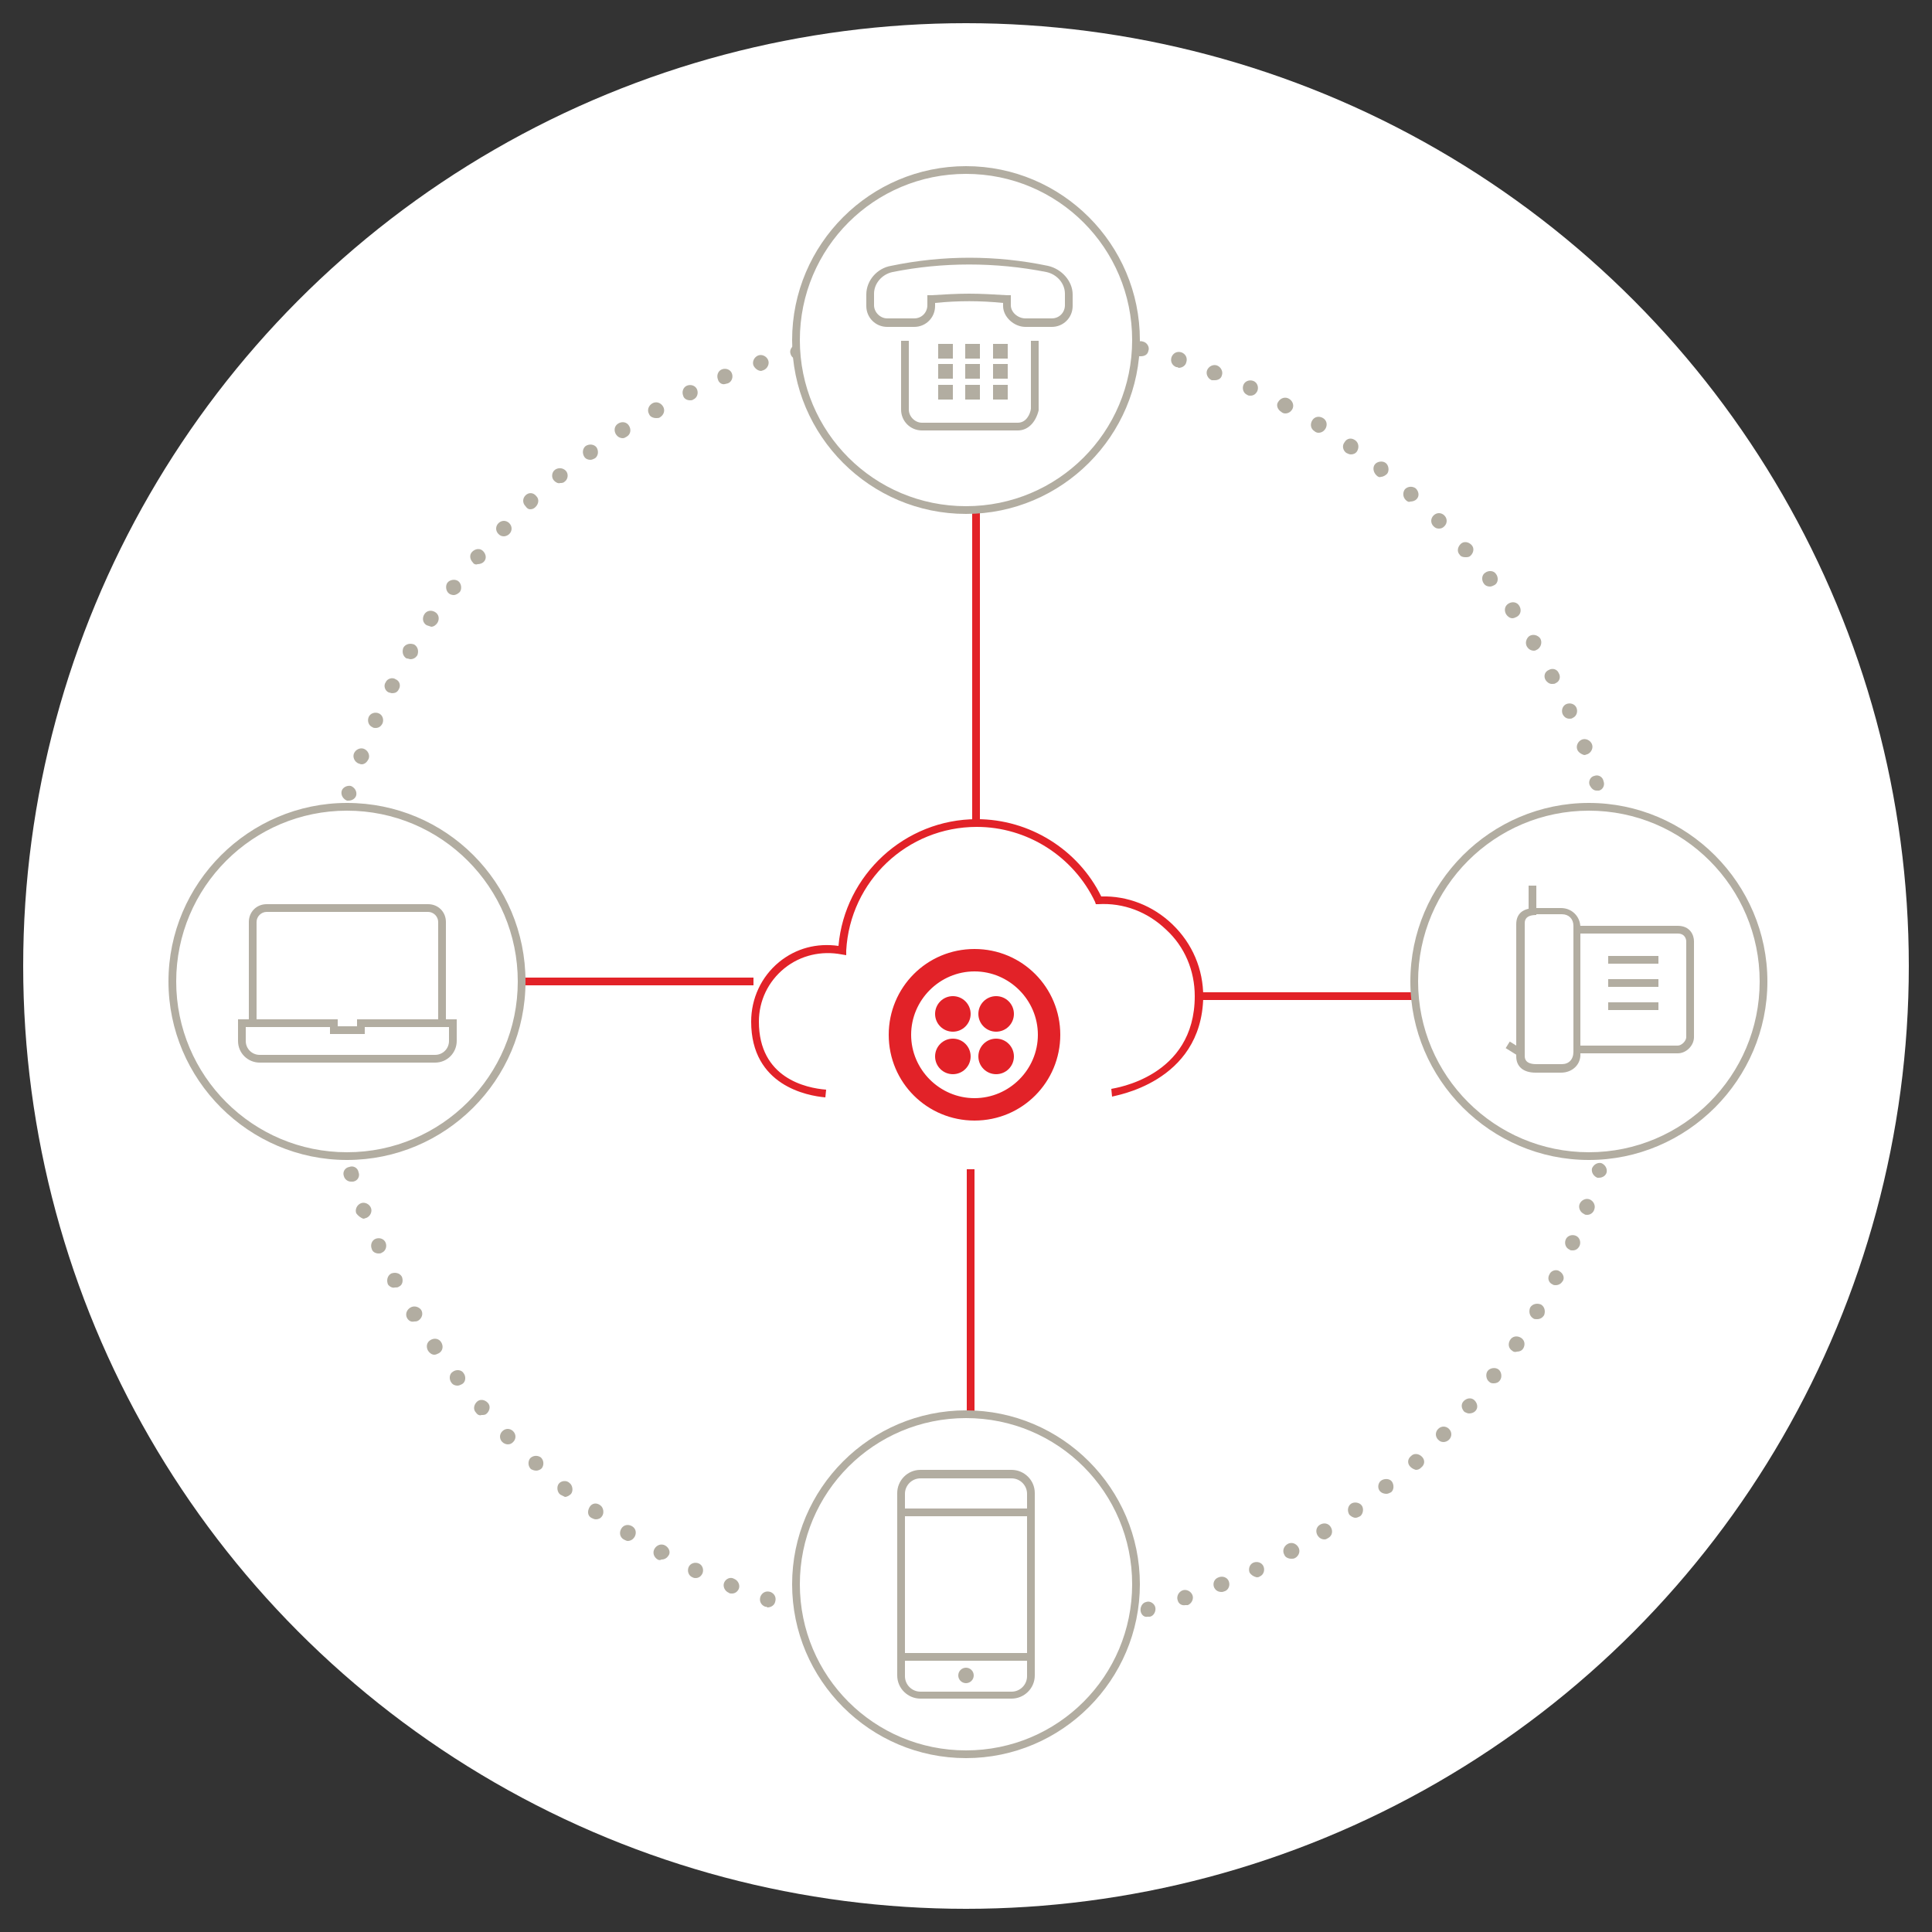 <svg xmlns="http://www.w3.org/2000/svg" xmlns:xlink="http://www.w3.org/1999/xlink" viewBox="0 0 250 250" enable-background="new 0 0 250 250"><rect x="0" y="0" width="250" height="250" fill="#333333" stroke="none"/><circle cx="125" cy="125" r="125" fill="none"/><circle fill="#fff" cx="125" cy="125" r="122"/><defs><circle id="a" cx="-236.1" cy="125.7" r="121.6"/></defs><clipPath id="b"><use xlink:href="#a" overflow="visible"/></clipPath><g clip-path="url(#b)" fill="#DBDED7"><circle cx="72.2" cy="58.6" r="1.1"/><circle cx="68.4" cy="58.6" r="1.1"/><circle cx="68.4" cy="62.5" r="1.1"/><circle cx="64.5" cy="47.1" r="1.1"/><circle cx="64.5" cy="54.8" r="1.1"/><circle cx="64.5" cy="58.6" r="1.1"/><circle cx="60.7" cy="47.1" r="1.1"/><circle cx="60.7" cy="54.8" r="1.1"/><circle cx="60.7" cy="58.6" r="1.1"/><circle cx="60.7" cy="62.5" r="1.1"/><circle cx="60.7" cy="66.3" r="1.1"/><circle cx="60.7" cy="211.9" r="1.1"/><circle cx="56.9" cy="51" r="1.1"/><circle cx="56.9" cy="54.8" r="1.1"/><circle cx="56.9" cy="58.6" r="1.1"/><circle cx="56.9" cy="62.5" r="1.1"/><circle cx="56.9" cy="66.3" r="1.1"/><circle cx="56.9" cy="208.1" r="1.1"/><circle cx="56.9" cy="211.9" r="1.1"/><circle cx="56.9" cy="215.7" r="1.1"/><circle cx="53" cy="51" r="1.1"/><circle cx="53" cy="54.8" r="1.1"/><circle cx="53" cy="58.6" r="1.1"/><circle cx="53" cy="62.5" r="1.1"/><circle cx="53" cy="66.3" r="1.1"/><circle cx="53" cy="204.2" r="1.1"/><circle cx="53" cy="208.1" r="1.1"/><circle cx="53" cy="211.9" r="1.1"/><circle cx="53" cy="215.7" r="1.1"/><circle cx="53" cy="219.6" r="1.1"/><circle cx="49.2" cy="51" r="1.1"/><circle cx="49.2" cy="54.8" r="1.1"/><circle cx="49.2" cy="58.6" r="1.1"/><circle cx="49.2" cy="62.5" r="1.1"/><circle cx="49.2" cy="66.3" r="1.1"/><circle cx="49.2" cy="70.1" r="1.1"/><circle cx="49.2" cy="219.6" r="1.1"/><circle cx="49.2" cy="223.4" r="1.1"/><circle cx="45.4" cy="51" r="1.1"/><circle cx="45.4" cy="54.8" r="1.1"/><circle cx="45.4" cy="58.6" r="1.1"/><circle cx="45.4" cy="62.5" r="1.1"/><circle cx="45.4" cy="66.3" r="1.1"/><circle cx="45.4" cy="70.1" r="1.1"/><circle cx="45.4" cy="185.1" r="1.1"/><circle cx="45.4" cy="188.9" r="1.1"/><circle cx="45.4" cy="219.6" r="1.1"/><circle cx="45.4" cy="223.4" r="1.1"/><circle cx="41.6" cy="51" r="1.1"/><circle cx="41.6" cy="54.8" r="1.1"/><circle cx="41.6" cy="58.6" r="1.1"/><circle cx="41.6" cy="62.5" r="1.1"/><circle cx="41.6" cy="66.3" r="1.1"/><circle cx="41.6" cy="70.1" r="1.1"/><circle cx="41.6" cy="185.1" r="1.1"/><circle cx="41.6" cy="188.9" r="1.1"/><circle cx="37.7" cy="51" r="1.1"/><circle cx="37.7" cy="54.8" r="1.1"/><circle cx="37.7" cy="58.6" r="1.1"/><circle cx="37.7" cy="62.5" r="1.1"/><circle cx="37.7" cy="66.3" r="1.1"/><circle cx="37.7" cy="70.1" r="1.1"/><circle cx="37.7" cy="74" r="1.1"/><circle cx="37.7" cy="77.8" r="1.1"/><circle cx="37.7" cy="81.6" r="1.1"/><circle cx="33.9" cy="51" r="1.1"/><circle cx="33.9" cy="54.8" r="1.1"/><circle cx="33.9" cy="58.6" r="1.1"/><circle cx="33.9" cy="62.5" r="1.1"/><circle cx="33.9" cy="66.3" r="1.1"/><circle cx="33.9" cy="74" r="1.1"/><circle cx="33.9" cy="77.8" r="1.1"/><circle cx="33.9" cy="81.6" r="1.1"/><circle cx="33.9" cy="85.5" r="1.1"/><circle cx="33.9" cy="169.8" r="1.1"/><circle cx="30.1" cy="51" r="1.1"/><circle cx="30.1" cy="54.8" r="1.1"/><circle cx="30.1" cy="58.6" r="1.1"/><circle cx="30.1" cy="62.5" r="1.1"/><circle cx="30.1" cy="66.3" r="1.1"/><circle cx="30.1" cy="70.1" r="1.1"/><circle cx="30.1" cy="81.6" r="1.1"/><circle cx="30.1" cy="169.8" r="1.1"/><circle cx="26.2" cy="47.1" r="1.1"/><circle cx="26.2" cy="51" r="1.1"/><circle cx="26.2" cy="54.8" r="1.1"/><circle cx="26.2" cy="58.6" r="1.1"/><circle cx="26.2" cy="62.5" r="1.1"/><circle cx="26.2" cy="66.3" r="1.1"/><circle cx="26.2" cy="70.1" r="1.1"/><circle cx="26.2" cy="165.9" r="1.1"/><circle cx="26.2" cy="192.8" r="1.1"/><circle cx="26.2" cy="196.6" r="1.1"/><circle cx="26.2" cy="200.4" r="1.1"/><circle cx="22.4" cy="39.5" r="1.1"/><circle cx="22.4" cy="47.1" r="1.1"/><circle cx="22.4" cy="51" r="1.1"/><circle cx="22.4" cy="54.8" r="1.1"/><circle cx="22.4" cy="58.6" r="1.1"/><circle cx="22.4" cy="62.5" r="1.1"/><circle cx="22.4" cy="66.3" r="1.1"/><circle cx="22.4" cy="70.1" r="1.1"/><circle cx="22.4" cy="165.9" r="1.1"/><circle cx="22.4" cy="173.6" r="1.1"/><circle cx="22.4" cy="188.9" r="1.1"/><circle cx="22.4" cy="192.8" r="1.1"/><circle cx="22.4" cy="196.6" r="1.1"/><circle cx="22.4" cy="200.4" r="1.1"/><circle cx="22.4" cy="204.2" r="1.1"/><circle cx="22.4" cy="208.1" r="1.1"/><circle cx="18.6" cy="39.5" r="1.1"/><circle cx="18.6" cy="47.1" r="1.1"/><circle cx="18.6" cy="51" r="1.1"/><circle cx="18.6" cy="54.8" r="1.1"/><circle cx="18.6" cy="58.6" r="1.1"/><circle cx="18.6" cy="62.5" r="1.1"/><circle cx="18.6" cy="66.3" r="1.1"/><circle cx="18.6" cy="70.1" r="1.1"/><circle cx="18.6" cy="165.9" r="1.1"/><circle cx="18.6" cy="169.8" r="1.1"/><circle cx="18.6" cy="181.3" r="1.1"/><circle cx="18.6" cy="185.1" r="1.1"/><circle cx="18.6" cy="188.9" r="1.1"/><circle cx="18.6" cy="192.8" r="1.1"/><circle cx="18.6" cy="196.6" r="1.1"/><circle cx="18.6" cy="200.4" r="1.1"/><circle cx="18.6" cy="204.2" r="1.1"/><circle cx="18.6" cy="208.1" r="1.1"/><circle cx="18.6" cy="211.9" r="1.1"/><circle cx="18.6" cy="215.7" r="1.1"/><circle cx="14.7" cy="35.7" r="1.1"/><circle cx="14.7" cy="39.5" r="1.1"/><circle cx="14.7" cy="43.3" r="1.1"/><circle cx="14.7" cy="47.1" r="1.1"/><circle cx="14.7" cy="51" r="1.1"/><circle cx="14.7" cy="54.8" r="1.1"/><circle cx="14.7" cy="58.6" r="1.1"/><circle cx="14.7" cy="62.5" r="1.1"/><circle cx="14.7" cy="66.3" r="1.1"/><circle cx="14.7" cy="70.1" r="1.1"/><circle cx="14.7" cy="85.5" r="1.1"/><circle cx="14.7" cy="89.3" r="1.1"/><circle cx="14.7" cy="93.1" r="1.1"/><circle cx="14.7" cy="97" r="1.1"/><circle cx="14.7" cy="100.8" r="1.1"/><circle cx="14.7" cy="165.9" r="1.1"/><circle cx="14.7" cy="169.8" r="1.1"/><circle cx="14.7" cy="177.4" r="1.1"/><circle cx="14.7" cy="181.3" r="1.1"/><circle cx="14.7" cy="185.1" r="1.1"/><circle cx="14.7" cy="188.9" r="1.1"/><circle cx="14.7" cy="192.8" r="1.1"/><circle cx="14.7" cy="196.6" r="1.1"/><circle cx="14.7" cy="200.4" r="1.1"/><circle cx="14.7" cy="204.2" r="1.1"/><circle cx="14.7" cy="208.1" r="1.1"/><circle cx="14.7" cy="211.9" r="1.1"/><circle cx="10.9" cy="35.7" r="1.1"/><circle cx="10.9" cy="39.5" r="1.1"/><circle cx="10.9" cy="43.3" r="1.1"/><circle cx="10.9" cy="47.1" r="1.1"/><circle cx="10.9" cy="51" r="1.1"/><circle cx="10.9" cy="54.8" r="1.1"/><circle cx="10.9" cy="58.6" r="1.1"/><circle cx="10.9" cy="62.5" r="1.1"/><circle cx="10.9" cy="66.3" r="1.1"/><circle cx="10.9" cy="70.1" r="1.1"/><circle cx="10.9" cy="74" r="1.1"/><circle cx="10.9" cy="81.6" r="1.1"/><circle cx="10.9" cy="85.5" r="1.1"/><circle cx="10.9" cy="89.3" r="1.1"/><circle cx="10.9" cy="93.1" r="1.1"/><circle cx="10.9" cy="97" r="1.1"/><circle cx="10.9" cy="100.8" r="1.1"/><circle cx="10.9" cy="104.6" r="1.1"/><circle cx="10.9" cy="108.5" r="1.1"/><circle cx="10.9" cy="112.3" r="1.1"/><circle cx="10.9" cy="162.1" r="1.1"/><circle cx="10.9" cy="165.9" r="1.1"/><circle cx="10.9" cy="169.8" r="1.1"/><circle cx="10.9" cy="181.3" r="1.1"/><circle cx="10.9" cy="185.1" r="1.1"/><circle cx="10.9" cy="188.9" r="1.1"/><circle cx="10.9" cy="192.8" r="1.1"/><circle cx="10.9" cy="196.6" r="1.1"/><circle cx="10.9" cy="200.4" r="1.1"/><circle cx="10.9" cy="204.2" r="1.1"/><circle cx="10.9" cy="208.1" r="1.1"/><circle cx="7.1" cy="35.7" r="1.1"/><circle cx="7.1" cy="39.5" r="1.1"/><circle cx="7.1" cy="47.1" r="1.1"/><circle cx="7.1" cy="51" r="1.1"/><circle cx="7.1" cy="54.8" r="1.1"/><circle cx="7.1" cy="58.6" r="1.1"/><circle cx="7.1" cy="62.5" r="1.1"/><circle cx="7.1" cy="66.3" r="1.1"/><circle cx="7.1" cy="70.1" r="1.1"/><circle cx="7.1" cy="74" r="1.1"/><circle cx="7.1" cy="77.8" r="1.1"/><circle cx="7.1" cy="81.6" r="1.1"/><circle cx="7.1" cy="85.5" r="1.1"/><circle cx="7.1" cy="89.3" r="1.1"/><circle cx="7.1" cy="93.1" r="1.1"/><circle cx="7.1" cy="97" r="1.1"/><circle cx="7.1" cy="108.5" r="1.1"/><circle cx="7.1" cy="112.3" r="1.1"/><circle cx="7.1" cy="162.1" r="1.1"/><circle cx="7.1" cy="165.9" r="1.1"/><circle cx="7.1" cy="169.8" r="1.1"/><circle cx="7.1" cy="181.3" r="1.1"/><circle cx="7.1" cy="185.1" r="1.1"/><circle cx="7.1" cy="188.9" r="1.1"/><circle cx="7.1" cy="192.8" r="1.1"/><circle cx="7.1" cy="196.6" r="1.1"/><circle cx="7.1" cy="200.4" r="1.1"/><circle cx="7.1" cy="204.2" r="1.1"/><circle cx="3.2" cy="47.1" r="1.1"/><circle cx="3.2" cy="51" r="1.1"/><circle cx="3.2" cy="54.8" r="1.1"/><circle cx="3.2" cy="58.6" r="1.1"/><circle cx="3.2" cy="62.5" r="1.1"/><circle cx="3.2" cy="66.3" r="1.1"/><circle cx="3.2" cy="70.1" r="1.1"/><circle cx="3.2" cy="74" r="1.1"/><circle cx="3.2" cy="77.8" r="1.1"/><circle cx="3.2" cy="81.6" r="1.1"/><circle cx="3.2" cy="85.5" r="1.1"/><circle cx="3.2" cy="89.3" r="1.1"/><circle cx="3.2" cy="93.1" r="1.1"/><circle cx="3.2" cy="97" r="1.1"/><circle cx="3.2" cy="100.8" r="1.1"/><circle cx="3.2" cy="112.3" r="1.1"/><circle cx="3.2" cy="162.1" r="1.1"/><circle cx="3.2" cy="165.9" r="1.1"/><circle cx="3.2" cy="169.8" r="1.1"/><circle cx="3.2" cy="177.4" r="1.1"/><circle cx="3.2" cy="181.3" r="1.1"/><circle cx="3.2" cy="185.1" r="1.1"/><circle cx="3.2" cy="188.9" r="1.1"/><circle cx="3.2" cy="192.8" r="1.1"/><circle cx="3.2" cy="196.6" r="1.1"/><circle cx="3.2" cy="200.4" r="1.1"/><circle cx="3.2" cy="204.2" r="1.1"/><circle cx="-.6" cy="47.1" r="1.1"/><circle cx="-.6" cy="51" r="1.1"/><circle cx="-.6" cy="54.8" r="1.1"/><circle cx="-.6" cy="58.6" r="1.1"/><circle cx="-.6" cy="62.5" r="1.1"/><circle cx="-.6" cy="66.3" r="1.1"/><circle cx="-.6" cy="70.1" r="1.1"/><circle cx="-.6" cy="74" r="1.1"/><circle cx="-.6" cy="77.8" r="1.1"/><circle cx="-.6" cy="81.6" r="1.1"/><circle cx="-.6" cy="85.5" r="1.1"/><circle cx="-.6" cy="89.3" r="1.1"/><circle cx="-.6" cy="93.1" r="1.1"/><circle cx="-.6" cy="97" r="1.1"/><circle cx="-.6" cy="100.8" r="1.1"/><circle cx="-.6" cy="112.3" r="1.1"/><circle cx="-.6" cy="116.1" r="1.1"/><circle cx="-.6" cy="119.9" r="1.1"/><circle cx="-.6" cy="162.1" r="1.1"/><circle cx="-.6" cy="169.8" r="1.1"/><circle cx="-.6" cy="173.6" r="1.1"/><circle cx="-.6" cy="177.4" r="1.1"/><circle cx="-.6" cy="181.3" r="1.1"/><circle cx="-.6" cy="185.1" r="1.1"/><circle cx="-.6" cy="188.9" r="1.1"/><circle cx="-.6" cy="192.8" r="1.1"/><circle cx="-.6" cy="196.6" r="1.1"/><circle cx="-.6" cy="200.4" r="1.1"/></g><path fill="#E22228" d="M143.9 141.9l-.1-1c.4-.1 10.8-1.5 10.8-12 0-3.3-1.3-6.4-3.7-8.6-2.4-2.3-5.5-3.5-8.8-3.3h-.3l-.1-.3c-2.8-5.9-8.8-9.7-15.3-9.7-9 0-16.4 7-16.9 16v.6l-.6-.1c-2.6-.5-5.3.1-7.4 1.8-2.1 1.7-3.3 4.2-3.3 6.9 0 7.3 6.1 8.6 8.7 8.8l-.1 1c-2.3-.2-9.6-1.5-9.6-9.8 0-3 1.3-5.8 3.6-7.7 2.2-1.8 4.9-2.5 7.7-2.1.8-9.2 8.6-16.4 17.9-16.4 6.8 0 13.1 3.9 16.1 10 3.4-.1 6.7 1.2 9.2 3.6 2.6 2.5 4 5.8 4 9.4-.2 11.2-11.7 12.8-11.8 12.9zm-17.8-19.1c-6.2 0-11.1 5-11.1 11.1 0 6.2 5 11.1 11.1 11.1 6.2 0 11.1-5 11.1-11.1s-4.9-11.1-11.1-11.1zm0 19.3c-4.5 0-8.2-3.7-8.2-8.2s3.7-8.2 8.2-8.2c4.5 0 8.2 3.7 8.2 8.2s-3.7 8.2-8.2 8.2z"/><circle fill="#E22228" cx="128.9" cy="131.2" r="2.3"/><circle fill="#E22228" cx="128.9" cy="136.7" r="2.3"/><circle fill="#E22228" cx="123.3" cy="136.7" r="2.3"/><circle fill="#E22228" cx="123.3" cy="131.2" r="2.3"/><path fill="#B2ADA1" d="M123.8 212.2c-.5 0-1-.5-1-1 0-.6.5-1 1-1 .6 0 1 .5 1 1 0 .6-.4 1-1 1zm5.1 0c-.6 0-1-.4-1-1 0-.5.4-1 1-1s1 .4 1 1-.5 1-1 1zm-10.1-.2c-.6 0-1-.5-.9-1.1 0-.5.5-1 1.1-.9.5 0 1 .5.9 1.1-.1.5-.5.9-1.1.9zm14-1c0-.6.4-1 .9-1.1.5 0 1 .4 1.1.9.1.5-.4 1-.9 1.1h-.1c-.5 0-.9-.4-1-.9zm-19 .4c-.6-.1-.9-.6-.9-1.1.1-.5.6-.9 1.1-.9.5.1.9.6.9 1.1-.1.5-.5.9-1 .9h-.1zm24-.9c-.1-.5.3-1.1.8-1.1.6-.1 1.1.3 1.1.8.1.5-.3 1-.8 1.1h-.2c-.4 0-.8-.3-.9-.8zm-29 0c-.5-.1-.9-.6-.8-1.2.1-.5.6-.9 1.2-.8.5.1.9.6.8 1.2-.1.5-.5.8-1 .8h-.2zm33.9-.9c-.1-.5.2-1.1.8-1.2.5-.1 1.1.2 1.2.8.1.5-.2 1.1-.8 1.2h-.2c-.4 0-.9-.3-1-.8zm-38.8-.3c-.5-.1-.8-.7-.7-1.2.1-.5.7-.8 1.2-.7.5.1.8.7.7 1.2-.1.4-.5.7-1 .7-.1.1-.2.1-.2 0zm43.7-.8c-.1-.5.2-1.1.7-1.2.5-.2 1.1.2 1.2.7.1.5-.2 1.1-.7 1.2h-.3c-.4.1-.8-.2-.9-.7zm-48.6-.6c-.5-.2-.8-.7-.6-1.3.2-.5.7-.8 1.3-.6.5.2.8.7.6 1.3-.1.4-.5.7-1 .7-.1-.1-.2-.1-.3-.1zm53.4-.8c-.2-.5.1-1.1.6-1.3.5-.2 1.1.1 1.3.6.2.5-.1 1.1-.6 1.3h-.3c-.5.1-.9-.2-1-.6zm-58.1-1c-.5-.2-.8-.8-.6-1.3.2-.5.8-.8 1.3-.5.5.2.8.8.6 1.3-.2.4-.5.6-.9.6-.2 0-.3 0-.4-.1zm62.8-.7c-.2-.5 0-1.1.6-1.3.5-.2 1.1 0 1.3.5.2.5 0 1.1-.5 1.3-.1 0-.2.1-.4.1-.5 0-.8-.2-1-.6zm-67.5-1.3c-.5-.2-.7-.8-.5-1.3.2-.5.8-.7 1.3-.5.5.2.7.8.5 1.3-.2.4-.5.6-.9.6-.1 0-.2 0-.4-.1zm72.1-.6c-.2-.5 0-1.1.5-1.3.5-.2 1.1 0 1.3.5.2.5 0 1.1-.5 1.3-.1.1-.3.1-.4.1-.4-.1-.7-.3-.9-.6zm-76.6-1.7c-.5-.3-.7-.9-.4-1.4.3-.5.9-.7 1.4-.4.5.3.7.9.4 1.3-.2.3-.5.5-.9.5-.2.1-.3.1-.5 0zm81.1-.6c-.3-.5-.1-1.1.4-1.4.5-.3 1.1-.1 1.4.4.3.5.1 1.1-.4 1.4-.2.1-.3.1-.5.1-.4 0-.8-.2-.9-.5zm-85.5-2c-.5-.3-.6-.9-.3-1.4.3-.5.9-.6 1.4-.3.5.3.6.9.3 1.4-.2.3-.5.5-.9.5-.1 0-.3-.1-.5-.2zm89.8-.5c-.3-.5-.2-1.1.3-1.4.5-.3 1.1-.2 1.4.3.3.5.2 1.1-.3 1.4-.2.1-.3.2-.5.2-.4 0-.7-.2-.9-.5zm-94-2.3c-.5-.3-.5-.9-.2-1.4.3-.5.9-.6 1.4-.2.4.3.5 1 .2 1.4-.2.3-.5.4-.8.4-.2 0-.4-.1-.6-.2zm98.1-.4c-.3-.5-.2-1.1.2-1.4.4-.3 1.1-.2 1.4.2.3.4.2 1.1-.2 1.4-.2.1-.4.2-.6.2-.3 0-.6-.2-.8-.4zm-102.1-2.6c-.4-.3-.5-1-.2-1.4.3-.4 1-.5 1.4-.1.4.3.5 1 .2 1.4-.2.2-.5.4-.8.4l-.6-.3zm106.1-.4c-.4-.4-.3-1.1.1-1.4.4-.3 1.1-.3 1.4.1.3.4.3 1.1-.1 1.4-.2.1-.4.2-.6.2-.3 0-.6-.1-.8-.3zm-109.9-2.9c-.4-.4-.4-1-.1-1.4.4-.4 1-.4 1.4-.1.4.4.4 1 .1 1.4-.2.2-.5.3-.7.3-.3 0-.5-.1-.7-.2zm113.8-.3c-.4-.4-.4-1 .1-1.4.4-.4 1-.3 1.4.1.4.4.4 1-.1 1.4-.2.2-.4.3-.7.3-.3-.1-.5-.2-.7-.4zm-117.5-3.2c-.4-.4-.4-1 0-1.4.4-.4 1-.4 1.4 0 .4.4.4 1 0 1.4-.2.2-.4.3-.7.3-.2 0-.5-.1-.7-.3zm121.1-.3c-.4-.4-.4-1 0-1.4.4-.4 1-.4 1.4 0 .4.4.4 1 0 1.4-.2.2-.5.3-.7.3-.3 0-.5-.1-.7-.3zm-124.5-3.5c-.4-.4-.3-1 .1-1.4.4-.4 1-.3 1.4.1.4.4.3 1-.1 1.4-.2.2-.4.2-.7.2-.2.1-.5 0-.7-.3zm127.9-.1c-.4-.4-.5-1-.1-1.4.4-.4 1-.5 1.4-.1.4.4.5 1 .1 1.4-.2.2-.5.3-.8.3-.2 0-.4-.1-.6-.2zm-131.1-3.8c-.3-.4-.3-1.1.2-1.4.4-.3 1.1-.3 1.4.2.3.4.3 1.1-.2 1.4-.2.1-.4.2-.6.2-.3 0-.6-.1-.8-.4zm134.3-.1c-.4-.3-.5-1-.2-1.4.3-.4 1-.5 1.4-.2.4.3.5 1 .2 1.4-.2.3-.5.4-.8.4-.2 0-.4 0-.6-.2zm-137.3-4c-.3-.5-.2-1.1.3-1.4.5-.3 1.1-.2 1.4.3.3.5.2 1.1-.3 1.4-.2.1-.4.2-.6.2-.3 0-.6-.2-.8-.5zm140.3 0c-.5-.3-.6-.9-.3-1.4.3-.5.9-.6 1.4-.3.5.3.6.9.3 1.4-.2.3-.5.4-.8.4-.3.1-.5 0-.6-.1zm-143-4.2c-.3-.5-.1-1.1.4-1.4.5-.3 1.1-.1 1.4.3.3.5.1 1.1-.4 1.4-.2.1-.3.1-.5.1-.4.1-.7-.1-.9-.4zm145.7 0c-.5-.3-.6-.9-.4-1.4.3-.5.9-.6 1.4-.4.5.3.6.9.4 1.4-.2.3-.5.5-.9.5-.2 0-.4 0-.5-.1zm-148.2-4.4c-.2-.5-.1-1.1.4-1.4.5-.2 1.1-.1 1.4.4.2.5.1 1.1-.4 1.3-.1.1-.3.1-.5.1-.3.1-.7-.1-.9-.4zm150.7 0c-.5-.2-.7-.8-.4-1.3.2-.5.9-.7 1.3-.4.5.3.7.9.4 1.3-.2.3-.5.5-.9.5-.1 0-.3 0-.4-.1zm-152.8-4.6c-.2-.5 0-1.1.5-1.3.5-.2 1.1 0 1.3.5.2.5 0 1.1-.5 1.3-.1.1-.3.1-.4.1-.4 0-.8-.2-.9-.6zm155 .1c-.5-.2-.7-.8-.5-1.3.2-.5.8-.7 1.3-.5.5.2.7.8.5 1.3-.2.4-.5.6-.9.6-.2 0-.3 0-.4-.1zm-157-4.7c-.2-.5.1-1.1.6-1.3.5-.2 1.1.1 1.3.6.2.5-.1 1.1-.6 1.3-.1 0-.2.1-.4.1-.3-.1-.7-.4-.9-.7zm158.9.1c-.5-.2-.8-.8-.6-1.3.2-.5.8-.8 1.3-.6.5.2.8.8.6 1.3-.1.4-.5.7-.9.7-.2 0-.3 0-.4-.1zm-160.5-4.9c-.2-.5.1-1.1.7-1.2.5-.2 1.1.1 1.2.7.2.5-.1 1.1-.7 1.2h-.3c-.4 0-.8-.3-.9-.7zm162.2.2c-.5-.2-.8-.7-.7-1.2.2-.5.7-.8 1.2-.7.5.2.8.7.7 1.2-.1.4-.5.7-1 .7h-.2zm-163.6-5.1c-.1-.5.2-1.1.7-1.2.5-.1 1.1.2 1.2.7.1.5-.2 1.1-.7 1.2h-.2c-.4.1-.9-.2-1-.7zm164.9.3c-.5-.1-.9-.7-.7-1.2.1-.5.7-.9 1.2-.7.5.1.9.7.7 1.2-.1.5-.5.8-1 .8 0-.1-.1-.1-.2-.1zm-165.9-5.3c-.1-.5.3-1.1.8-1.2.5-.1 1.1.3 1.2.8.1.5-.3 1.1-.8 1.2h-.2c-.5.1-.9-.3-1-.8zm167 .4c-.5-.1-.9-.6-.8-1.2.1-.5.6-.9 1.2-.8.5.1.9.6.8 1.2-.1.5-.5.8-1 .8h-.2zm-167.8-5.4c-.1-.5.3-1 .9-1.1.5-.1 1 .3 1.1.9.1.6-.3 1.1-.9 1.1h-.1c-.5 0-.9-.3-1-.9zm168.6.5c-.5-.1-.9-.6-.9-1.1.1-.5.6-.9 1.1-.9.6.1.9.6.9 1.1-.1.5-.5.9-1 .9h-.1zm-169.1-5.5c0-.5.4-1 .9-1.1.5 0 1 .4 1.1.9 0 .6-.4 1-.9 1.1h-.1c-.5.1-.9-.4-1-.9zm169.6.5c-.6 0-1-.5-.9-1 0-.6.5-1 1.1-.9.5 0 1 .5.9 1-.1.5-.5.9-1.1.9zm-169.7-5.5c0-.6.4-1 1-1 .5 0 1 .4 1 1 0 .5-.4 1-1 1s-1-.5-1-1zm168.9-.5c0-.2 0-.3.1-.5-.1-.1-.1-.3-.1-.4 0-.6.4-1 1-1 .5 0 1 .4 1 1 0 .2 0 .3-.1.5.1.1.1.3.1.5 0 .5-.5 1-1 1-.6-.1-1-.5-1-1.1zm-168.9.5zm170.9-1.4zm-169.9-2.6c-.6 0-1-.5-1-1s.5-1 1-.9c.6 0 1 .5 1 1 .1.4-.4.9-1 .9zm167.7-2.3c0-.5.4-1 .9-1.1.5 0 1 .4 1.1.9 0 .5-.4 1-.9 1.1h-.1c-.5 0-1-.4-1-.9zm-167.3-2.7c-.5-.1-.9-.6-.9-1.1.1-.5.6-.9 1.1-.9.5.1.9.6.9 1.1 0 .5-.5.9-1 .9h-.1zm166.8-2.2c-.1-.5.3-1 .9-1.1.5-.1 1 .3 1.1.9.1.5-.3 1-.9 1.1h-.1c-.5-.1-.9-.4-1-.9zm-166.2-2.8c-.5-.1-.9-.6-.8-1.1.1-.5.6-.9 1.1-.8.6.1.9.6.8 1.2-.1.5-.5.8-1 .8 0-.1 0-.1-.1-.1zm165.4-2.1c-.1-.5.2-1.1.8-1.2.5-.1 1.1.3 1.2.8.1.5-.2 1.1-.8 1.2h-.2c-.5 0-.9-.3-1-.8zm-164.4-2.8c-.5-.1-.9-.7-.7-1.2.1-.5.7-.9 1.2-.7.5.1.9.7.7 1.2-.1.5-.5.8-1 .8-.1-.1-.2-.1-.2-.1zm163.4-2c-.1-.5.2-1.1.7-1.2.5-.1 1.1.2 1.2.7.1.5-.2 1.1-.7 1.2h-.2c-.5 0-.9-.3-1-.7zm-162.2-2.8c-.5-.2-.8-.7-.7-1.2.1-.5.7-.8 1.2-.7.5.2.8.7.7 1.2-.1.4-.5.7-1 .7h-.2zm160.8-2c-.2-.5.1-1.1.6-1.2.5-.2 1.1.1 1.2.7.2.5-.1 1.1-.6 1.2h-.3c-.4 0-.7-.3-.9-.7zm-159.3-2.8c-.5-.2-.8-.8-.6-1.3.2-.5.8-.8 1.3-.6.5.2.8.8.6 1.3-.2.4-.5.7-.9.7-.2 0-.3-.1-.4-.1zm157.7-1.8c-.2-.5.1-1.1.6-1.3.5-.2 1.1.1 1.3.6.2.5-.1 1.1-.6 1.3-.1 0-.2.1-.4.1-.4-.1-.8-.4-.9-.7zm-155.9-2.9c-.5-.2-.7-.8-.5-1.3.2-.5.8-.7 1.3-.5.5.2.7.8.5 1.3-.2.4-.5.6-.9.6-.1 0-.3 0-.4-.1zm154-1.7c-.2-.5 0-1.1.5-1.3.5-.2 1.1 0 1.3.5.2.5 0 1.1-.5 1.3-.1.1-.3.1-.4.1-.4 0-.7-.2-.9-.6zm-151.9-2.8c-.5-.2-.7-.9-.4-1.3.2-.5.9-.7 1.3-.4.5.2.7.8.4 1.3-.2.4-.5.5-.9.5l-.4-.1zm149.7-1.6c-.3-.5-.1-1.1.4-1.3.5-.3 1.1-.1 1.3.4.3.5.1 1.1-.4 1.3-.1.1-.3.1-.5.1-.3 0-.6-.2-.8-.5zm-147.4-2.8c-.5-.3-.6-.9-.4-1.4.3-.5.9-.6 1.4-.4.5.3.6.9.4 1.4-.2.3-.5.5-.9.5-.1 0-.3-.1-.5-.1zm145-1.5c-.3-.5-.1-1.1.3-1.4.5-.3 1.1-.1 1.4.3.3.5.1 1.1-.3 1.4-.2.1-.3.2-.5.2-.4 0-.7-.2-.9-.5zm-142.4-2.8c-.5-.3-.6-.9-.3-1.4.3-.5.9-.6 1.4-.3.5.3.6.9.3 1.4-.2.3-.5.5-.8.5l-.6-.2zm139.7-1.4c-.3-.5-.2-1.1.3-1.4.5-.3 1.1-.2 1.4.3.3.5.2 1.1-.3 1.4-.2.1-.4.2-.6.2-.3 0-.6-.2-.8-.5zm-136.8-2.7c-.4-.3-.5-1-.2-1.4.3-.4 1-.5 1.4-.2.4.3.5 1 .2 1.4-.2.2-.5.4-.8.4-.2 0-.5-.1-.6-.2zm133.9-1.3c-.3-.4-.3-1.1.2-1.4.4-.3 1.1-.3 1.4.2.3.4.3 1.1-.2 1.4-.2.1-.4.2-.6.2-.3 0-.6-.1-.8-.4zm-130.8-2.7c-.4-.4-.5-1-.1-1.4.4-.4 1-.5 1.4-.1.4.4.5 1 .1 1.4-.2.2-.5.3-.8.3-.2.1-.5 0-.6-.2zm127.7-1c-.4-.4-.3-1 .1-1.4.4-.4 1-.3 1.4.1.4.4.3 1-.1 1.4-.2.2-.4.2-.7.2-.3 0-.6-.1-.7-.3zm-124.4-2.7c-.4-.4-.4-1 0-1.4.4-.4 1-.4 1.4 0 .4.4.4 1 0 1.4-.2.2-.5.3-.7.3-.3 0-.5-.1-.7-.3zm121-1c-.4-.4-.4-1 0-1.4.4-.4 1-.4 1.4 0 .4.4.4 1 0 1.4-.2.2-.4.3-.7.3-.3 0-.5-.1-.7-.3zm-117.5-2.6c-.4-.4-.4-1 0-1.4.4-.4 1-.4 1.4.1.4.4.3 1-.1 1.4-.2.2-.4.3-.7.3-.2 0-.4-.1-.6-.4zm113.9-.8c-.4-.4-.4-1-.1-1.4.4-.4 1-.4 1.4-.1.4.4.5 1 .1 1.4-.2.2-.5.3-.8.3-.2.1-.4 0-.6-.2zm-110.2-2.5c-.4-.4-.3-1.1.1-1.4.4-.3 1-.3 1.4.1.4.4.3 1.1-.1 1.4-.2.2-.4.2-.6.2-.3.1-.6-.1-.8-.3zm106.4-.7c-.4-.4-.5-1-.2-1.4.3-.4 1-.5 1.4-.2.4.3.5 1 .2 1.4-.2.2-.5.4-.8.4-.2.1-.4 0-.6-.2zm-102.5-2.4c-.3-.5-.2-1.1.2-1.4.5-.3 1.1-.2 1.4.2.3.5.2 1.1-.2 1.4-.2.1-.4.2-.6.2-.3 0-.6-.1-.8-.4zm98.6-.5c-.4-.3-.6-.9-.2-1.4.3-.5.9-.6 1.4-.2.4.3.5.9.2 1.4-.2.3-.5.4-.8.4-.2 0-.4-.1-.6-.2zm-94.5-2.4c-.3-.5-.2-1.1.3-1.4.5-.3 1.1-.2 1.4.3.3.5.2 1.1-.3 1.4-.2.1-.3.2-.5.2-.4 0-.7-.2-.9-.5zm90.4-.4c-.5-.3-.6-.9-.3-1.4.3-.5.9-.6 1.4-.3.5.3.6.9.3 1.4-.2.3-.5.5-.9.5-.2 0-.4-.1-.5-.2zm-86.1-2.2c-.3-.5-.1-1.1.4-1.4.5-.3 1.1-.1 1.4.4.3.5.1 1.1-.4 1.4-.1.1-.3.1-.5.1-.4 0-.8-.2-.9-.5zm81.8-.3c-.5-.3-.7-.9-.4-1.3.3-.5.9-.7 1.4-.4.5.3.7.9.4 1.4-.2.3-.5.5-.9.5-.2 0-.4-.1-.5-.2zm-77.4-2.1c-.2-.5 0-1.1.5-1.3.5-.2 1.1 0 1.3.5.2.5 0 1.1-.5 1.3-.1.1-.3.1-.4.1-.4 0-.8-.2-.9-.6zm73-.1c-.5-.2-.7-.8-.5-1.3.2-.5.8-.7 1.3-.5.5.2.7.8.5 1.3-.2.4-.5.6-.9.6-.1 0-.3 0-.4-.1zm-68.5-2c-.2-.5 0-1.1.5-1.3.5-.2 1.1 0 1.3.5.2.5 0 1.1-.5 1.3l-.4.1c-.4.1-.8-.2-.9-.6zm63.9.1c-.5-.2-.8-.8-.6-1.3.2-.5.8-.8 1.3-.6.5.2.8.8.6 1.3-.1.4-.5.6-.9.6h-.4zm-59.3-1.9c-.2-.5.1-1.1.6-1.3.5-.2 1.1.1 1.3.6.2.5-.1 1.1-.6 1.3l-.3.1c-.4 0-.8-.3-1-.7zm54.7.2c-.5-.2-.8-.7-.6-1.3.2-.5.7-.8 1.3-.6.5.2.8.7.6 1.3-.1.4-.5.7-1 .7-.1-.1-.2-.1-.3-.1zm-49.9-1.7c-.2-.5.2-1.1.7-1.2.5-.1 1.1.2 1.2.7.1.5-.2 1.1-.7 1.2h-.3c-.4 0-.8-.3-.9-.7zm45.1.3c-.5-.1-.9-.7-.7-1.2.1-.5.7-.9 1.2-.7.5.1.9.7.7 1.2-.1.5-.5.7-1 .7h-.2zm-40.3-1.6c-.1-.5.2-1.1.8-1.2.5-.1 1.1.2 1.2.8.1.5-.2 1.1-.8 1.2h-.2c-.5 0-.9-.3-1-.8zm35.5.5c-.5-.1-.9-.6-.8-1.2.1-.5.6-.9 1.2-.8.5.1.9.6.8 1.2-.1.5-.5.8-1 .8h-.2zm-30.6-1.5c-.1-.5.3-1 .8-1.1.5-.1 1.1.3 1.1.8.1.5-.3 1.1-.8 1.1h-.1c-.5.1-.9-.3-1-.8zm25.8.6c-.5-.1-.9-.6-.9-1.1.1-.5.6-.9 1.1-.8.5.1.9.6.9 1.1-.1.5-.5.9-1 .9 0 0-.1 0-.1-.1zm-20.8-1.3c-.1-.5.3-1 .9-1.1.5-.1 1 .3 1.1.9.1.5-.4 1-.9 1.1h-.1c-.6 0-1-.4-1-.9zm15.9.8c-.5 0-1-.5-.9-1.1 0-.6.5-1 1.1-.9.5 0 1 .5.9 1.1-.1.5-.5.9-1.1.9zm-11-1.2c0-.5.4-1 1-1s1 .4 1 1c0 .5-.4 1-1 1-.5 0-.9-.4-1-1zm6 1c-.6 0-1-.5-1-1s.5-1 1-1 1 .5 1 1-.4 1-1 1z"/><path fill="#E22228" d="M125.8 65.5h1v40.9h-1zm-.7 85.8h1v32.2h-1zm-58.1-24.8h30.5v1h-30.5zm88 1.9h28.5v1h-28.5z"/><path fill="#fff" d="M125 227c-12.1 0-22-9.9-22-22s9.9-22 22-22 22 9.9 22 22-9.9 22-22 22z"/><path fill="#B2ADA1" d="M125 183.5c11.9 0 21.5 9.6 21.5 21.5s-9.6 21.5-21.5 21.5-21.5-9.6-21.5-21.5 9.6-21.5 21.5-21.5m0-1c-12.4 0-22.5 10.1-22.5 22.5s10.1 22.5 22.5 22.5 22.5-10.1 22.5-22.5-10.1-22.5-22.5-22.5z"/><path fill="#fff" d="M133.4 216.8c0 1.4-1.1 2.5-2.5 2.5h-11.8c-1.4 0-2.5-1.1-2.5-2.5v-23.6c0-1.4 1.1-2.5 2.5-2.5h11.8c1.4 0 2.5 1.1 2.5 2.5v23.6z"/><path fill="#B2ADA1" d="M130.9 219.8h-11.8c-1.6 0-3-1.3-3-3v-23.6c0-1.6 1.3-3 3-3h11.8c1.6 0 3 1.3 3 3v23.6c0 1.7-1.4 3-3 3zm-11.8-28.5c-1.1 0-2 .9-2 2v23.6c0 1.1.9 2 2 2h11.8c1.1 0 2-.9 2-2v-23.6c0-1.1-.9-2-2-2h-11.8z"/><path fill="#fff" d="M116.6 195.7h16.8"/><path fill="#B2ADA1" d="M116.6 195.2h16.7v1h-16.7z"/><path fill="#fff" d="M116.6 214.4h16.8"/><path fill="#B2ADA1" d="M116.6 213.9h16.7v1h-16.7z"/><circle fill="#B2ADA1" cx="125" cy="216.8" r="1"/><path fill="#fff" d="M125 66c-12.1 0-22-9.9-22-22s9.9-22 22-22 22 9.9 22 22-9.9 22-22 22z"/><path fill="#B2ADA1" d="M125 22.5c11.9 0 21.5 9.6 21.5 21.5s-9.6 21.5-21.5 21.5-21.5-9.6-21.5-21.5 9.6-21.5 21.5-21.5m0-1c-12.4 0-22.5 10.1-22.5 22.5s10.1 22.5 22.5 22.5 22.5-10.1 22.5-22.5-10.1-22.5-22.5-22.5z"/><path fill="#fff" d="M44.9 149.6c-12.5 0-22.6-10.1-22.6-22.6s10.1-22.6 22.6-22.6 22.6 10.1 22.6 22.6-10.1 22.6-22.6 22.6z"/><path fill="#B2ADA1" d="M44.9 104.9c12.2 0 22.1 9.9 22.1 22.1s-9.9 22.1-22.1 22.1-22.1-9.9-22.1-22.1 9.9-22.1 22.1-22.1m0-1c-12.7 0-23.1 10.4-23.1 23.1s10.4 23.1 23.1 23.1 23.1-10.3 23.1-23.1-10.3-23.1-23.1-23.1z"/><path fill="#fff" d="M57.2 132.9v-13.6c0-1-.8-1.8-1.8-1.8h-20.9c-1 0-1.8.8-1.8 1.8v13.6"/><path fill="#B2ADA1" d="M57.7 132.9h-1v-13.6c0-.7-.6-1.3-1.3-1.3h-20.9c-.7 0-1.3.6-1.3 1.3v13.6h-1v-13.6c0-1.3 1-2.3 2.3-2.3h20.9c1.3 0 2.3 1 2.3 2.3v13.6z"/><path fill="#fff" d="M33.6 137.1c-1.3 0-2.3-1-2.3-2.3v-2.3h11.9v.9h3.5v-.9h11.9v2.3c0 1.3-1 2.3-2.3 2.3h-22.7z"/><path fill="#B2ADA1" d="M58.1 132.9v1.8c0 1-.8 1.8-1.8 1.8h-22.7c-1 0-1.8-.8-1.8-1.8v-1.8h10.9v.9h4.5v-.9h10.9m1-1h-12.9v.9h-2.5v-.9h-12.9v2.8c0 1.6 1.3 2.8 2.8 2.8h22.7c1.6 0 2.8-1.3 2.8-2.8v-2.8z"/><path fill="#fff" d="M205.6 149.6c-12.5 0-22.6-10.1-22.6-22.6s10.1-22.6 22.6-22.6 22.6 10.1 22.6 22.6-10.1 22.6-22.6 22.6z"/><path fill="#B2ADA1" d="M205.6 104.9c12.2 0 22.1 9.9 22.1 22.1s-9.9 22.1-22.1 22.1-22.1-9.9-22.1-22.1 9.9-22.1 22.1-22.1m0-1c-12.7 0-23.1 10.4-23.1 23.1s10.4 23.1 23.1 23.1 23.1-10.4 23.1-23.1-10.4-23.1-23.1-23.1zm-3.6 34.9h-3.3c-1.6 0-2.5-.8-2.5-2.1v-17.1c0-1.4.9-2.1 2.5-2.1h3.3c1.4 0 2.5 1.1 2.5 2.5v16.3c.1 1.4-1 2.5-2.5 2.5zm-3.2-20.4c-1.5 0-1.5.8-1.5 1.1v17.1c0 .3 0 1.1 1.5 1.1h3.3c.9 0 1.5-.6 1.5-1.6v-16.3c0-.9-.6-1.5-1.5-1.5h-3.3zm18.3 17.9h-13.1v-1h13.1c.5 0 1.1-.6 1.1-1.1v-12.4s0-1-1.1-1h-13.1v-1h13.1c1.6 0 2.1 1.2 2.1 2v12.4c0 1.1-1 2.1-2.1 2.1z"/><path stroke="#B2ADA1" stroke-miterlimit="10" d="M196.7 120.8m-1.6 14.4l1.6 1" fill="none"/><path fill="#fff" d="M214.6 124.2h-6.5"/><path fill="#B2ADA1" d="M208.1 123.7h6.5v1h-6.5z"/><path fill="#fff" d="M214.6 127.2h-6.5"/><path fill="#B2ADA1" d="M208.1 126.7h6.5v1h-6.5z"/><path fill="#fff" d="M214.6 130.2h-6.5"/><path fill="#B2ADA1" d="M208.1 129.7h6.5v1h-6.5z"/><path fill="#fff" d="M198.3 117.9v-3.3"/><path fill="#B2ADA1" d="M197.8 114.6h1v3.3h-1zm-61.7-72.3h-3.4c-1.5 0-2.9-1.3-2.9-2.7v-.4c-3-.3-5.8-.3-8.8 0v.4c0 1.5-1.2 2.7-2.7 2.7h-3.5c-1.5 0-2.7-1.2-2.7-2.7v-1.5c0-1.8 1.4-3.4 3.2-3.7 6.7-1.4 13.6-1.4 20.3 0 1.8.4 3.2 2 3.2 3.7v1.5c0 1.5-1.2 2.7-2.7 2.7zm-10.7-4.3c1.6 0 3.2.1 4.9.2h.5v1.3c0 .9.9 1.7 1.9 1.7h3.4c1 0 1.7-.8 1.7-1.7v-1.5c0-1.3-1-2.5-2.4-2.8-6.6-1.3-13.4-1.3-19.9 0-1.4.3-2.4 1.5-2.4 2.8v1.5c0 .9.8 1.7 1.7 1.7h3.5c1 0 1.7-.8 1.7-1.7v-1.3h.5c1.7-.1 3.3-.2 4.9-.2zm6.3 17.7h-12.4c-1.5 0-2.7-1.2-2.7-2.7v-8.9h1v8.9c0 .9.8 1.7 1.7 1.7h12.4c1.1 0 1.6-1.1 1.7-1.8v-8.8h1v9c-.4 1.6-1.4 2.6-2.7 2.6zm-10.3-11.2h1.9v1.9h-1.9zm3.5 0h1.9v1.9h-1.9zm3.6 0h1.9v1.9h-1.9zm-7.1 2.6h1.9v1.9h-1.9zm3.5 0h1.9v1.9h-1.9zm3.6 0h1.9v1.9h-1.9zm-7.1 2.7h1.9v1.9h-1.9zm3.5 0h1.9v1.9h-1.9zm3.6 0h1.9v1.9h-1.9z"/></svg>